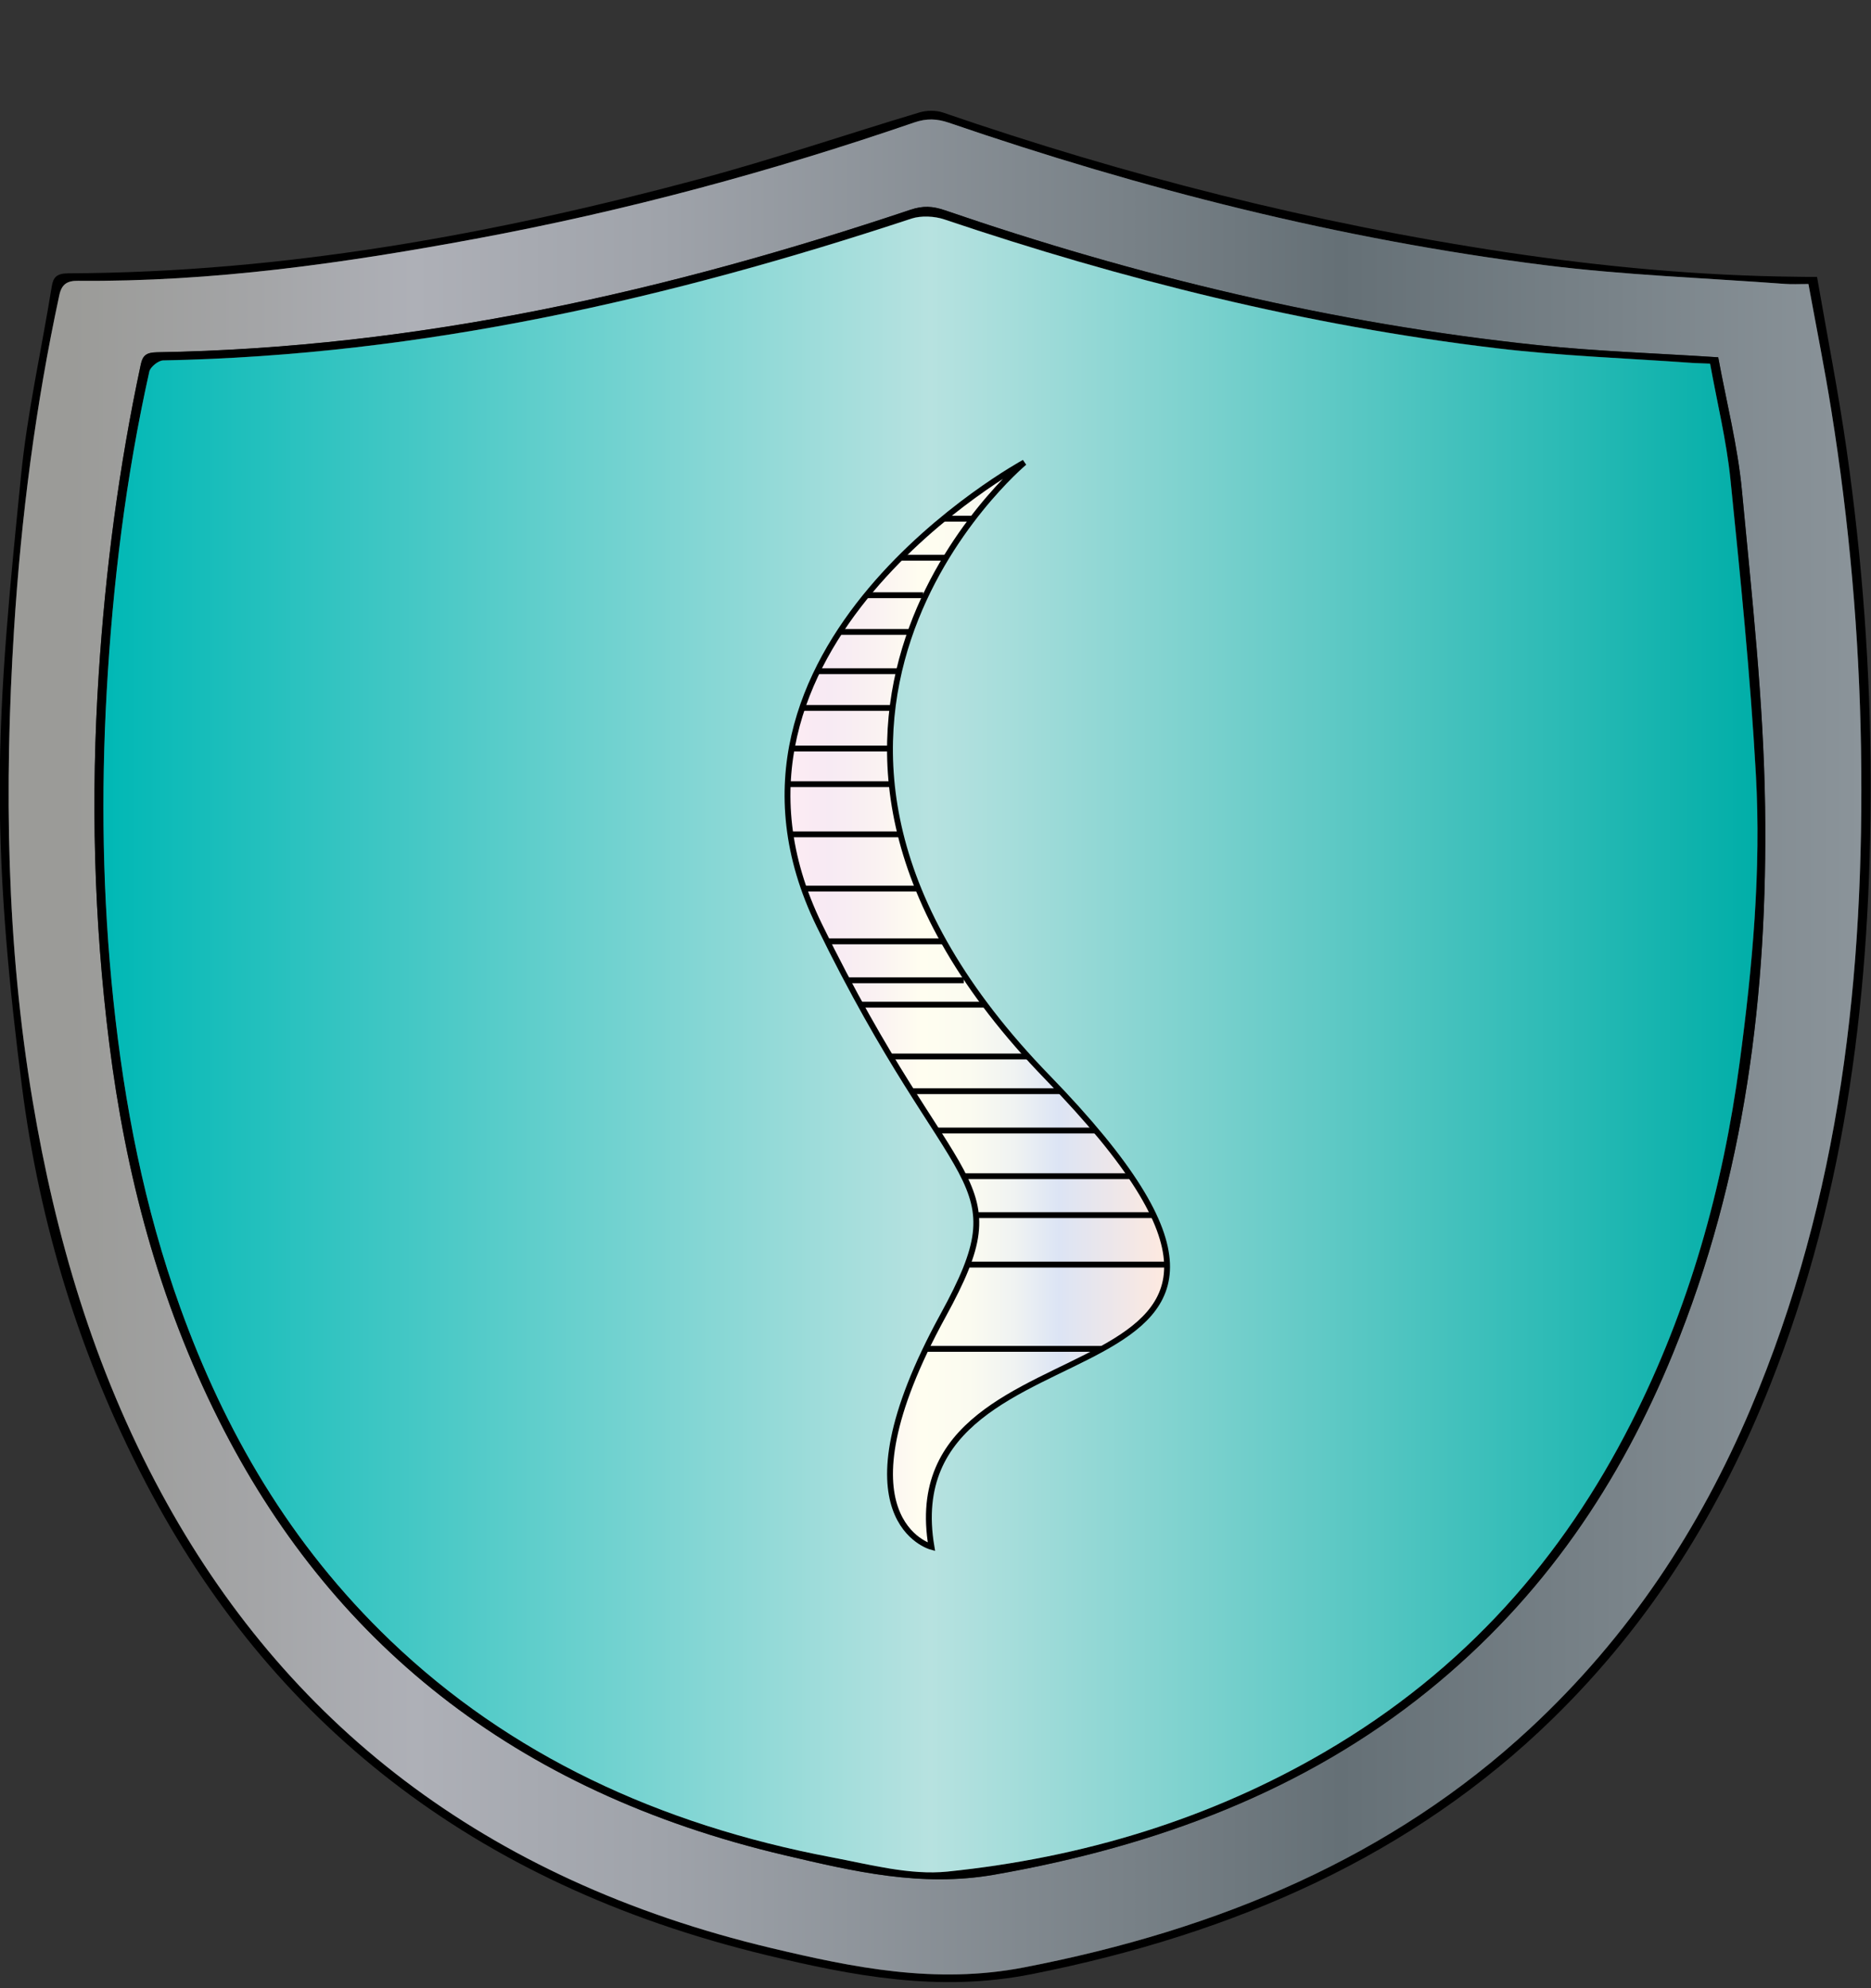 <?xml version="1.0" encoding="utf-8"?>
<!-- Generator: Adobe Illustrator 24.1.2, SVG Export Plug-In . SVG Version: 6.00 Build 0)  -->
<svg version="1.1" id="Layer_1" xmlns="http://www.w3.org/2000/svg" xmlns:xlink="http://www.w3.org/1999/xlink" x="0px" y="0px"
	 viewBox="800 360 320 340" style="enable-background:new 0 0 1920 1080;" xml:space="preserve">
<rect x="800" y="360" width="320" height="340" fill="#333333" stroke="none"/>
<style type="text/css">
	.st0{fill:url(#SVGID_1_);}
	.st1{fill:url(#SVGID_2_);}
	.st2{fill:url(#SVGID_3_);stroke:#000000;stroke-miterlimit:10;}
	.st3{fill:url(#SVGID_4_);stroke:#000000;stroke-miterlimit:10;}
	.st4{fill:url(#SVGID_5_);stroke:#000000;stroke-miterlimit:10;}
	.st5{fill:url(#SVGID_6_);stroke:#000000;stroke-miterlimit:10;}
	.st6{fill:url(#SVGID_7_);stroke:#000000;stroke-miterlimit:10;}
	.st7{fill:url(#SVGID_8_);stroke:#000000;stroke-miterlimit:10;}
	.st8{fill:url(#SVGID_9_);stroke:#000000;stroke-miterlimit:10;}
	.st9{fill:url(#SVGID_10_);stroke:#000000;stroke-miterlimit:10;}
	.st10{fill:url(#SVGID_11_);stroke:#000000;stroke-miterlimit:10;}
	.st11{fill:url(#SVGID_12_);stroke:#000000;stroke-miterlimit:10;}
	.st12{fill:url(#SVGID_13_);stroke:#000000;stroke-miterlimit:10;}
	.st13{fill:url(#SVGID_14_);stroke:#000000;stroke-miterlimit:10;}
	.st14{fill:url(#SVGID_15_);stroke:#000000;stroke-miterlimit:10;}
	.st15{fill:url(#SVGID_16_);stroke:#000000;stroke-miterlimit:10;}
	.st16{fill:url(#SVGID_17_);stroke:#000000;stroke-miterlimit:10;}
	.st17{fill:url(#SVGID_18_);stroke:#000000;stroke-miterlimit:10;}
	.st18{fill:url(#SVGID_19_);stroke:#000000;stroke-miterlimit:10;}
	.st19{fill:url(#SVGID_20_);stroke:#000000;stroke-miterlimit:10;}
	.st20{fill:url(#SVGID_21_);stroke:#000000;stroke-miterlimit:10;}
	.st21{fill:url(#SVGID_22_);stroke:#000000;stroke-miterlimit:10;}
	.st22{fill:url(#SVGID_23_);stroke:#000000;stroke-miterlimit:10;}
</style>
<g>
	<g>
		<path d="M1110.77,407.35c1.72,9.96,3.66,19.76,5.07,29.63c2.68,18.8,4.07,37.69,4.1,56.64c0.06,35.12-3.89,69.76-17.19,103.25
			c-8.33,20.97-20.07,40.35-37.25,57.1c-23.83,23.24-54.09,36.69-89.04,43.63c-15.87,3.15-30.62,0.3-45.42-3.27
			c-50.6-12.21-84.93-40.23-106.1-80.74c-11.28-21.58-18.16-44.26-21.17-67.66c-2.17-16.92-3.82-33.99-3.82-50.99
			c0-17.85,1.87-35.72,3.64-53.54c1.07-10.85,3.52-21.6,5.26-32.41c0.26-1.6,0.86-2.24,2.87-2.25c37.04-0.14,72.8-6.72,107.93-16.13
			c12.69-3.4,25.07-7.63,37.64-11.39c1.19-0.36,2.81-0.37,3.97,0.02c31.23,10.75,63.33,18.95,96.51,23.92
			c16.4,2.46,32.93,4,49.61,4.17C1108.34,407.36,1109.32,407.35,1110.77,407.35z M1109.3,408.57c-1.61,0-2.82,0.08-4.01-0.01
			c-13.71-1.02-27.51-1.5-41.1-3.21c-35.13-4.42-68.97-13.06-101.89-24.35c-2.08-0.71-3.82-0.77-5.93-0.05
			c-24.37,8.37-49.33,15.12-75,19.89c-22.42,4.16-44.99,7.4-68.06,7.19c-1.83-0.02-2.76,0.59-3.16,2.43
			c-4.08,18.92-6.54,38.01-7.75,57.2c-1.69,26.95-1.31,53.86,3.19,80.66c3.88,23.12,10.43,45.6,21.93,66.88
			c21.21,39.26,55.12,66.22,104.41,77.95c14.06,3.34,28.09,6.22,43.17,3.31c33.58-6.48,62.99-18.99,86.52-40.81
			c17.14-15.89,29.16-34.4,37.74-54.61c15.53-36.58,19.54-74.59,18.93-113.14c-0.31-19.33-2.01-38.58-5.08-57.73
			C1112.06,423.01,1110.63,415.89,1109.3,408.57z"/>
		<linearGradient id="SVGID_1_" gradientUnits="userSpaceOnUse" x1="801.47" y1="539.036" x2="1118.347" y2="539.036">
			<stop  offset="0.034" style="stop-color:#9B9B98"/>
			<stop  offset="0.134" style="stop-color:#A4A5A7"/>
			<stop  offset="0.219" style="stop-color:#AEB0B7"/>
			<stop  offset="0.352" style="stop-color:#9FA3AA"/>
			<stop  offset="0.605" style="stop-color:#788187"/>
			<stop  offset="0.719" style="stop-color:#657076"/>
			<stop  offset="1" style="stop-color:#8B949A"/>
		</linearGradient>
		<path class="st0" d="M1109.3,408.57c1.34,7.33,2.77,14.44,3.91,21.59c3.07,19.15,4.77,38.4,5.08,57.73
			c0.61,38.56-3.4,76.56-18.93,113.14c-8.58,20.2-20.6,38.71-37.74,54.61c-23.53,21.82-52.94,34.33-86.52,40.81
			c-15.08,2.91-29.11,0.03-43.17-3.31c-49.29-11.72-83.2-38.69-104.41-77.95c-11.5-21.28-18.05-43.76-21.93-66.88
			c-4.5-26.79-4.88-53.71-3.19-80.66c1.21-19.19,3.67-38.28,7.75-57.2c0.4-1.84,1.33-2.45,3.16-2.43
			c23.06,0.21,45.64-3.03,68.06-7.19c25.67-4.77,50.64-11.52,75-19.89c2.11-0.72,3.85-0.66,5.93,0.05
			c32.92,11.29,66.76,19.93,101.89,24.35c13.59,1.71,27.39,2.19,41.1,3.21C1106.48,408.64,1107.68,408.57,1109.3,408.57z
			 M1093.87,421.1c-10.67-0.7-20.8-1.02-30.82-2.07c-35.05-3.69-68.75-11.84-101.47-23.07c-2.08-0.72-3.72-0.8-5.85-0.09
			c-41.47,13.89-84.03,23.64-128.9,24.38c-1.81,0.03-2.43,0.55-2.75,2.05c-3.76,17.52-6.04,35.18-7.2,52.95
			c-1.37,21.1-0.84,42.15,1.8,63.19c2.79,22.23,8.4,43.82,18.74,64.4c18.86,37.55,50.12,63.5,96.91,74.46
			c11.6,2.72,23.2,5.48,35.7,3.3c28.04-4.9,53.2-14.48,74.17-31.41c19.93-16.09,32.97-35.85,41.93-57.75
			c12.39-30.26,16.2-61.67,15.75-93.44c-0.26-18.04-2.26-36.08-3.96-54.08C1097.21,436.26,1095.26,428.7,1093.87,421.1z"/>
		<path d="M1093.87,421.1c1.39,7.6,3.34,15.16,4.06,22.81c1.7,18.01,3.7,36.04,3.96,54.08c0.45,31.77-3.37,63.18-15.75,93.44
			c-8.96,21.9-22,41.66-41.93,57.75c-20.98,16.94-46.13,26.51-74.17,31.41c-12.5,2.18-24.1-0.58-35.7-3.3
			c-46.78-10.96-78.05-36.91-96.91-74.46c-10.33-20.57-15.95-42.17-18.74-64.4c-2.64-21.04-3.18-42.09-1.8-63.19
			c1.15-17.77,3.44-35.43,7.2-52.95c0.32-1.5,0.95-2.02,2.75-2.05c44.87-0.75,87.43-10.5,128.9-24.38c2.13-0.71,3.76-0.62,5.85,0.09
			c32.72,11.23,66.42,19.38,101.47,23.07C1073.07,420.08,1083.2,420.4,1093.87,421.1z M1092.48,422.19
			c-1.29-0.06-2.16-0.07-3.02-0.14c-11.19-0.81-22.46-1.19-33.56-2.52c-32.54-3.89-63.87-11.74-94.39-22.03
			c-1.65-0.56-3.96-0.67-5.58-0.14c-41.25,13.61-83.46,23.39-128.01,24.26c-0.83,0.02-2.19,1.14-2.36,1.89
			c-4.03,18.06-6.26,36.32-7.29,54.66c-0.99,17.6-0.71,35.2,1.13,52.79c1.87,17.87,5.25,35.46,11.44,52.62
			c7.57,21.01,18.69,40.42,35.95,56.96c20.34,19.49,45.82,31.44,75.47,37.06c6.53,1.24,13.41,3.1,19.82,2.44
			c23.25-2.38,44.92-9.04,64.41-20.4c24.23-14.12,40.87-33.44,52.43-56.18c10.03-19.74,15.77-40.44,18.63-61.78
			c2.19-16.4,3.7-32.85,2.77-49.34c-0.95-16.82-2.64-33.62-4.35-50.4C1095.28,435.34,1093.67,428.8,1092.48,422.19z"/>
		<linearGradient id="SVGID_2_" gradientUnits="userSpaceOnUse" x1="817.698" y1="538.604" x2="1100.584" y2="538.604">
			<stop  offset="0" style="stop-color:#00B8B5"/>
			<stop  offset="0.5" style="stop-color:#B7E2E0"/>
			<stop  offset="1" style="stop-color:#00AEA8"/>
		</linearGradient>
		<path class="st1" d="M1092.48,422.19c1.19,6.61,2.8,13.16,3.47,19.77c1.71,16.78,3.41,33.58,4.35,50.4
			c0.93,16.48-0.58,32.94-2.77,49.34c-2.85,21.34-8.6,42.04-18.63,61.78c-11.56,22.74-28.2,42.06-52.43,56.18
			c-19.49,11.36-41.15,18.01-64.41,20.4c-6.41,0.66-13.29-1.21-19.82-2.44c-29.65-5.62-55.13-17.57-75.47-37.06
			c-17.26-16.54-28.38-35.95-35.95-56.96c-6.18-17.16-9.56-34.75-11.44-52.62c-1.85-17.59-2.12-35.18-1.13-52.79
			c1.03-18.34,3.26-36.6,7.29-54.66c0.17-0.76,1.53-1.88,2.36-1.89c44.55-0.87,86.77-10.65,128.01-24.26
			c1.62-0.53,3.93-0.42,5.58,0.14c30.53,10.29,61.85,18.14,94.39,22.03c11.11,1.33,22.37,1.71,33.56,2.52
			C1090.32,422.11,1091.19,422.13,1092.48,422.19z"/>
	</g>
	<g>
		<linearGradient id="SVGID_3_" gradientUnits="userSpaceOnUse" x1="934.683" y1="531.808" x2="999.609" y2="531.808">
			<stop  offset="0" style="stop-color:#FDEBF3"/>
			<stop  offset="0.112" style="stop-color:#F7EAF3"/>
			<stop  offset="0.23" style="stop-color:#FAF1F2"/>
			<stop  offset="0.354" style="stop-color:#FFFEF0"/>
			<stop  offset="0.478" style="stop-color:#FBFBF0"/>
			<stop  offset="0.595" style="stop-color:#F0F3F2"/>
			<stop  offset="0.709" style="stop-color:#DDE5F4"/>
			<stop  offset="0.714" style="stop-color:#DCE4F4"/>
			<stop  offset="1" style="stop-color:#FEE9DF"/>
		</linearGradient>
		<path class="st2" d="M961.3,584.95c13.32-24.33,1.98-19.22-21.17-66.71s35.06-79.15,35.06-79.15s-54.25,45.23,3.97,105.16
			c58.22,59.93-27.13,37.31-19.85,80.28C959.31,624.53,942.11,620,961.3,584.95z"/>
		<linearGradient id="SVGID_4_" gradientUnits="userSpaceOnUse" x1="958.353" y1="590.673" x2="988.468" y2="590.673">
			<stop  offset="0" style="stop-color:#FDEBF3"/>
			<stop  offset="0.112" style="stop-color:#F7EAF3"/>
			<stop  offset="0.23" style="stop-color:#FAF1F2"/>
			<stop  offset="0.354" style="stop-color:#FFFEF0"/>
			<stop  offset="0.478" style="stop-color:#FBFBF0"/>
			<stop  offset="0.595" style="stop-color:#F0F3F2"/>
			<stop  offset="0.709" style="stop-color:#DDE5F4"/>
			<stop  offset="0.714" style="stop-color:#DCE4F4"/>
			<stop  offset="1" style="stop-color:#FEE9DF"/>
		</linearGradient>
		<line class="st3" x1="958.35" y1="590.67" x2="988.47" y2="590.67"/>
		<linearGradient id="SVGID_5_" gradientUnits="userSpaceOnUse" x1="965.465" y1="576.264" x2="999.601" y2="576.264">
			<stop  offset="0" style="stop-color:#FDEBF3"/>
			<stop  offset="0.112" style="stop-color:#F7EAF3"/>
			<stop  offset="0.23" style="stop-color:#FAF1F2"/>
			<stop  offset="0.354" style="stop-color:#FFFEF0"/>
			<stop  offset="0.478" style="stop-color:#FBFBF0"/>
			<stop  offset="0.595" style="stop-color:#F0F3F2"/>
			<stop  offset="0.709" style="stop-color:#DDE5F4"/>
			<stop  offset="0.714" style="stop-color:#DCE4F4"/>
			<stop  offset="1" style="stop-color:#FEE9DF"/>
		</linearGradient>
		<line class="st4" x1="965.47" y1="576.26" x2="999.6" y2="576.26"/>
		<linearGradient id="SVGID_6_" gradientUnits="userSpaceOnUse" x1="966.913" y1="567.797" x2="997.295" y2="567.797">
			<stop  offset="0" style="stop-color:#FDEBF3"/>
			<stop  offset="0.112" style="stop-color:#F7EAF3"/>
			<stop  offset="0.23" style="stop-color:#FAF1F2"/>
			<stop  offset="0.354" style="stop-color:#FFFEF0"/>
			<stop  offset="0.478" style="stop-color:#FBFBF0"/>
			<stop  offset="0.595" style="stop-color:#F0F3F2"/>
			<stop  offset="0.709" style="stop-color:#DDE5F4"/>
			<stop  offset="0.714" style="stop-color:#DCE4F4"/>
			<stop  offset="1" style="stop-color:#FEE9DF"/>
		</linearGradient>
		<line class="st5" x1="966.91" y1="567.8" x2="997.3" y2="567.8"/>
		<linearGradient id="SVGID_7_" gradientUnits="userSpaceOnUse" x1="964.832" y1="561.144" x2="993.421" y2="561.144">
			<stop  offset="0" style="stop-color:#FDEBF3"/>
			<stop  offset="0.112" style="stop-color:#F7EAF3"/>
			<stop  offset="0.23" style="stop-color:#FAF1F2"/>
			<stop  offset="0.354" style="stop-color:#FFFEF0"/>
			<stop  offset="0.478" style="stop-color:#FBFBF0"/>
			<stop  offset="0.595" style="stop-color:#F0F3F2"/>
			<stop  offset="0.709" style="stop-color:#DDE5F4"/>
			<stop  offset="0.714" style="stop-color:#DCE4F4"/>
			<stop  offset="1" style="stop-color:#FEE9DF"/>
		</linearGradient>
		<line class="st6" x1="964.83" y1="561.14" x2="993.42" y2="561.14"/>
		<linearGradient id="SVGID_8_" gradientUnits="userSpaceOnUse" x1="960.211" y1="553.33" x2="987.435" y2="553.33">
			<stop  offset="0" style="stop-color:#FDEBF3"/>
			<stop  offset="0.112" style="stop-color:#F7EAF3"/>
			<stop  offset="0.23" style="stop-color:#FAF1F2"/>
			<stop  offset="0.354" style="stop-color:#FFFEF0"/>
			<stop  offset="0.478" style="stop-color:#FBFBF0"/>
			<stop  offset="0.595" style="stop-color:#F0F3F2"/>
			<stop  offset="0.709" style="stop-color:#DDE5F4"/>
			<stop  offset="0.714" style="stop-color:#DCE4F4"/>
			<stop  offset="1" style="stop-color:#FEE9DF"/>
		</linearGradient>
		<line class="st7" x1="960.21" y1="553.33" x2="987.43" y2="553.33"/>
		<linearGradient id="SVGID_9_" gradientUnits="userSpaceOnUse" x1="955.905" y1="546.597" x2="981.407" y2="546.597">
			<stop  offset="0" style="stop-color:#FDEBF3"/>
			<stop  offset="0.112" style="stop-color:#F7EAF3"/>
			<stop  offset="0.23" style="stop-color:#FAF1F2"/>
			<stop  offset="0.354" style="stop-color:#FFFEF0"/>
			<stop  offset="0.478" style="stop-color:#FBFBF0"/>
			<stop  offset="0.595" style="stop-color:#F0F3F2"/>
			<stop  offset="0.709" style="stop-color:#DDE5F4"/>
			<stop  offset="0.714" style="stop-color:#DCE4F4"/>
			<stop  offset="1" style="stop-color:#FEE9DF"/>
		</linearGradient>
		<line class="st8" x1="955.9" y1="546.6" x2="981.41" y2="546.6"/>
		<linearGradient id="SVGID_10_" gradientUnits="userSpaceOnUse" x1="952.253" y1="540.669" x2="975.805" y2="540.669">
			<stop  offset="0" style="stop-color:#FDEBF3"/>
			<stop  offset="0.112" style="stop-color:#F7EAF3"/>
			<stop  offset="0.23" style="stop-color:#FAF1F2"/>
			<stop  offset="0.354" style="stop-color:#FFFEF0"/>
			<stop  offset="0.478" style="stop-color:#FBFBF0"/>
			<stop  offset="0.595" style="stop-color:#F0F3F2"/>
			<stop  offset="0.709" style="stop-color:#DDE5F4"/>
			<stop  offset="0.714" style="stop-color:#DCE4F4"/>
			<stop  offset="1" style="stop-color:#FEE9DF"/>
		</linearGradient>
		<line class="st9" x1="952.25" y1="540.67" x2="975.8" y2="540.67"/>
		<linearGradient id="SVGID_11_" gradientUnits="userSpaceOnUse" x1="947.154" y1="531.808" x2="968.656" y2="531.808">
			<stop  offset="0" style="stop-color:#FDEBF3"/>
			<stop  offset="0.112" style="stop-color:#F7EAF3"/>
			<stop  offset="0.23" style="stop-color:#FAF1F2"/>
			<stop  offset="0.354" style="stop-color:#FFFEF0"/>
			<stop  offset="0.478" style="stop-color:#FBFBF0"/>
			<stop  offset="0.595" style="stop-color:#F0F3F2"/>
			<stop  offset="0.709" style="stop-color:#DDE5F4"/>
			<stop  offset="0.714" style="stop-color:#DCE4F4"/>
			<stop  offset="1" style="stop-color:#FEE9DF"/>
		</linearGradient>
		<line class="st10" x1="947.15" y1="531.81" x2="968.66" y2="531.81"/>
		<linearGradient id="SVGID_12_" gradientUnits="userSpaceOnUse" x1="944.902" y1="527.64" x2="964.832" y2="527.64">
			<stop  offset="0" style="stop-color:#FDEBF3"/>
			<stop  offset="0.112" style="stop-color:#F7EAF3"/>
			<stop  offset="0.23" style="stop-color:#FAF1F2"/>
			<stop  offset="0.354" style="stop-color:#FFFEF0"/>
			<stop  offset="0.478" style="stop-color:#FBFBF0"/>
			<stop  offset="0.595" style="stop-color:#F0F3F2"/>
			<stop  offset="0.709" style="stop-color:#DDE5F4"/>
			<stop  offset="0.714" style="stop-color:#DCE4F4"/>
			<stop  offset="1" style="stop-color:#FEE9DF"/>
		</linearGradient>
		<line class="st11" x1="944.9" y1="527.64" x2="964.83" y2="527.64"/>
		<linearGradient id="SVGID_13_" gradientUnits="userSpaceOnUse" x1="941.476" y1="520.976" x2="961.388" y2="520.976">
			<stop  offset="0" style="stop-color:#FDEBF3"/>
			<stop  offset="0.112" style="stop-color:#F7EAF3"/>
			<stop  offset="0.23" style="stop-color:#FAF1F2"/>
			<stop  offset="0.354" style="stop-color:#FFFEF0"/>
			<stop  offset="0.478" style="stop-color:#FBFBF0"/>
			<stop  offset="0.595" style="stop-color:#F0F3F2"/>
			<stop  offset="0.709" style="stop-color:#DDE5F4"/>
			<stop  offset="0.714" style="stop-color:#DCE4F4"/>
			<stop  offset="1" style="stop-color:#FEE9DF"/>
		</linearGradient>
		<line class="st12" x1="941.48" y1="520.98" x2="961.39" y2="520.98"/>
		<linearGradient id="SVGID_14_" gradientUnits="userSpaceOnUse" x1="937.496" y1="511.964" x2="957.043" y2="511.964">
			<stop  offset="0" style="stop-color:#FDEBF3"/>
			<stop  offset="0.112" style="stop-color:#F7EAF3"/>
			<stop  offset="0.23" style="stop-color:#FAF1F2"/>
			<stop  offset="0.354" style="stop-color:#FFFEF0"/>
			<stop  offset="0.478" style="stop-color:#FBFBF0"/>
			<stop  offset="0.595" style="stop-color:#F0F3F2"/>
			<stop  offset="0.709" style="stop-color:#DDE5F4"/>
			<stop  offset="0.714" style="stop-color:#DCE4F4"/>
			<stop  offset="1" style="stop-color:#FEE9DF"/>
		</linearGradient>
		<line class="st13" x1="937.5" y1="511.96" x2="957.04" y2="511.96"/>
		<linearGradient id="SVGID_15_" gradientUnits="userSpaceOnUse" x1="935.18" y1="502.676" x2="954.013" y2="502.676">
			<stop  offset="0" style="stop-color:#FDEBF3"/>
			<stop  offset="0.112" style="stop-color:#F7EAF3"/>
			<stop  offset="0.23" style="stop-color:#FAF1F2"/>
			<stop  offset="0.354" style="stop-color:#FFFEF0"/>
			<stop  offset="0.478" style="stop-color:#FBFBF0"/>
			<stop  offset="0.595" style="stop-color:#F0F3F2"/>
			<stop  offset="0.709" style="stop-color:#DDE5F4"/>
			<stop  offset="0.714" style="stop-color:#DCE4F4"/>
			<stop  offset="1" style="stop-color:#FEE9DF"/>
		</linearGradient>
		<line class="st14" x1="935.18" y1="502.68" x2="954.01" y2="502.68"/>
		<linearGradient id="SVGID_16_" gradientUnits="userSpaceOnUse" x1="934.683" y1="494.099" x2="952.517" y2="494.099">
			<stop  offset="0" style="stop-color:#FDEBF3"/>
			<stop  offset="0.112" style="stop-color:#F7EAF3"/>
			<stop  offset="0.23" style="stop-color:#FAF1F2"/>
			<stop  offset="0.354" style="stop-color:#FFFEF0"/>
			<stop  offset="0.478" style="stop-color:#FBFBF0"/>
			<stop  offset="0.595" style="stop-color:#F0F3F2"/>
			<stop  offset="0.709" style="stop-color:#DDE5F4"/>
			<stop  offset="0.714" style="stop-color:#DCE4F4"/>
			<stop  offset="1" style="stop-color:#FEE9DF"/>
		</linearGradient>
		<line class="st15" x1="934.68" y1="494.1" x2="952.52" y2="494.1"/>
		<linearGradient id="SVGID_17_" gradientUnits="userSpaceOnUse" x1="935.398" y1="488.006" x2="952.214" y2="488.006">
			<stop  offset="0" style="stop-color:#FDEBF3"/>
			<stop  offset="0.112" style="stop-color:#F7EAF3"/>
			<stop  offset="0.23" style="stop-color:#FAF1F2"/>
			<stop  offset="0.354" style="stop-color:#FFFEF0"/>
			<stop  offset="0.478" style="stop-color:#FBFBF0"/>
			<stop  offset="0.595" style="stop-color:#F0F3F2"/>
			<stop  offset="0.709" style="stop-color:#DDE5F4"/>
			<stop  offset="0.714" style="stop-color:#DCE4F4"/>
			<stop  offset="1" style="stop-color:#FEE9DF"/>
		</linearGradient>
		<line class="st16" x1="935.4" y1="488.01" x2="952.21" y2="488.01"/>
		<linearGradient id="SVGID_18_" gradientUnits="userSpaceOnUse" x1="937.194" y1="481.059" x2="952.517" y2="481.059">
			<stop  offset="0" style="stop-color:#FDEBF3"/>
			<stop  offset="0.112" style="stop-color:#F7EAF3"/>
			<stop  offset="0.23" style="stop-color:#FAF1F2"/>
			<stop  offset="0.354" style="stop-color:#FFFEF0"/>
			<stop  offset="0.478" style="stop-color:#FBFBF0"/>
			<stop  offset="0.595" style="stop-color:#F0F3F2"/>
			<stop  offset="0.709" style="stop-color:#DDE5F4"/>
			<stop  offset="0.714" style="stop-color:#DCE4F4"/>
			<stop  offset="1" style="stop-color:#FEE9DF"/>
		</linearGradient>
		<line class="st17" x1="937.19" y1="481.06" x2="952.52" y2="481.06"/>
		<linearGradient id="SVGID_19_" gradientUnits="userSpaceOnUse" x1="939.784" y1="474.779" x2="953.76" y2="474.779">
			<stop  offset="0" style="stop-color:#FDEBF3"/>
			<stop  offset="0.112" style="stop-color:#F7EAF3"/>
			<stop  offset="0.23" style="stop-color:#FAF1F2"/>
			<stop  offset="0.354" style="stop-color:#FFFEF0"/>
			<stop  offset="0.478" style="stop-color:#FBFBF0"/>
			<stop  offset="0.595" style="stop-color:#F0F3F2"/>
			<stop  offset="0.709" style="stop-color:#DDE5F4"/>
			<stop  offset="0.714" style="stop-color:#DCE4F4"/>
			<stop  offset="1" style="stop-color:#FEE9DF"/>
		</linearGradient>
		<line class="st18" x1="939.78" y1="474.78" x2="953.76" y2="474.78"/>
		<linearGradient id="SVGID_20_" gradientUnits="userSpaceOnUse" x1="943.6" y1="468.066" x2="955.736" y2="468.066">
			<stop  offset="0" style="stop-color:#FDEBF3"/>
			<stop  offset="0.112" style="stop-color:#F7EAF3"/>
			<stop  offset="0.23" style="stop-color:#FAF1F2"/>
			<stop  offset="0.354" style="stop-color:#FFFEF0"/>
			<stop  offset="0.478" style="stop-color:#FBFBF0"/>
			<stop  offset="0.595" style="stop-color:#F0F3F2"/>
			<stop  offset="0.709" style="stop-color:#DDE5F4"/>
			<stop  offset="0.714" style="stop-color:#DCE4F4"/>
			<stop  offset="1" style="stop-color:#FEE9DF"/>
		</linearGradient>
		<line class="st19" x1="943.6" y1="468.07" x2="955.74" y2="468.07"/>
		<linearGradient id="SVGID_21_" gradientUnits="userSpaceOnUse" x1="948.202" y1="461.792" x2="957.905" y2="461.792">
			<stop  offset="0" style="stop-color:#FDEBF3"/>
			<stop  offset="0.112" style="stop-color:#F7EAF3"/>
			<stop  offset="0.23" style="stop-color:#FAF1F2"/>
			<stop  offset="0.354" style="stop-color:#FFFEF0"/>
			<stop  offset="0.478" style="stop-color:#FBFBF0"/>
			<stop  offset="0.595" style="stop-color:#F0F3F2"/>
			<stop  offset="0.709" style="stop-color:#DDE5F4"/>
			<stop  offset="0.714" style="stop-color:#DCE4F4"/>
			<stop  offset="1" style="stop-color:#FEE9DF"/>
		</linearGradient>
		<line class="st20" x1="948.2" y1="461.79" x2="957.9" y2="461.79"/>
		<linearGradient id="SVGID_22_" gradientUnits="userSpaceOnUse" x1="954.013" y1="455.38" x2="961.8" y2="455.38">
			<stop  offset="0" style="stop-color:#FDEBF3"/>
			<stop  offset="0.112" style="stop-color:#F7EAF3"/>
			<stop  offset="0.23" style="stop-color:#FAF1F2"/>
			<stop  offset="0.354" style="stop-color:#FFFEF0"/>
			<stop  offset="0.478" style="stop-color:#FBFBF0"/>
			<stop  offset="0.595" style="stop-color:#F0F3F2"/>
			<stop  offset="0.709" style="stop-color:#DDE5F4"/>
			<stop  offset="0.714" style="stop-color:#DCE4F4"/>
			<stop  offset="1" style="stop-color:#FEE9DF"/>
		</linearGradient>
		<line class="st21" x1="954.01" y1="455.38" x2="961.8" y2="455.38"/>
		<linearGradient id="SVGID_23_" gradientUnits="userSpaceOnUse" x1="961.388" y1="448.699" x2="966.365" y2="448.699">
			<stop  offset="0" style="stop-color:#FDEBF3"/>
			<stop  offset="0.112" style="stop-color:#F7EAF3"/>
			<stop  offset="0.23" style="stop-color:#FAF1F2"/>
			<stop  offset="0.354" style="stop-color:#FFFEF0"/>
			<stop  offset="0.478" style="stop-color:#FBFBF0"/>
			<stop  offset="0.595" style="stop-color:#F0F3F2"/>
			<stop  offset="0.709" style="stop-color:#DDE5F4"/>
			<stop  offset="0.714" style="stop-color:#DCE4F4"/>
			<stop  offset="1" style="stop-color:#FEE9DF"/>
		</linearGradient>
		<line class="st22" x1="961.39" y1="448.7" x2="966.37" y2="448.7"/>
	</g>
</g>
</svg>
